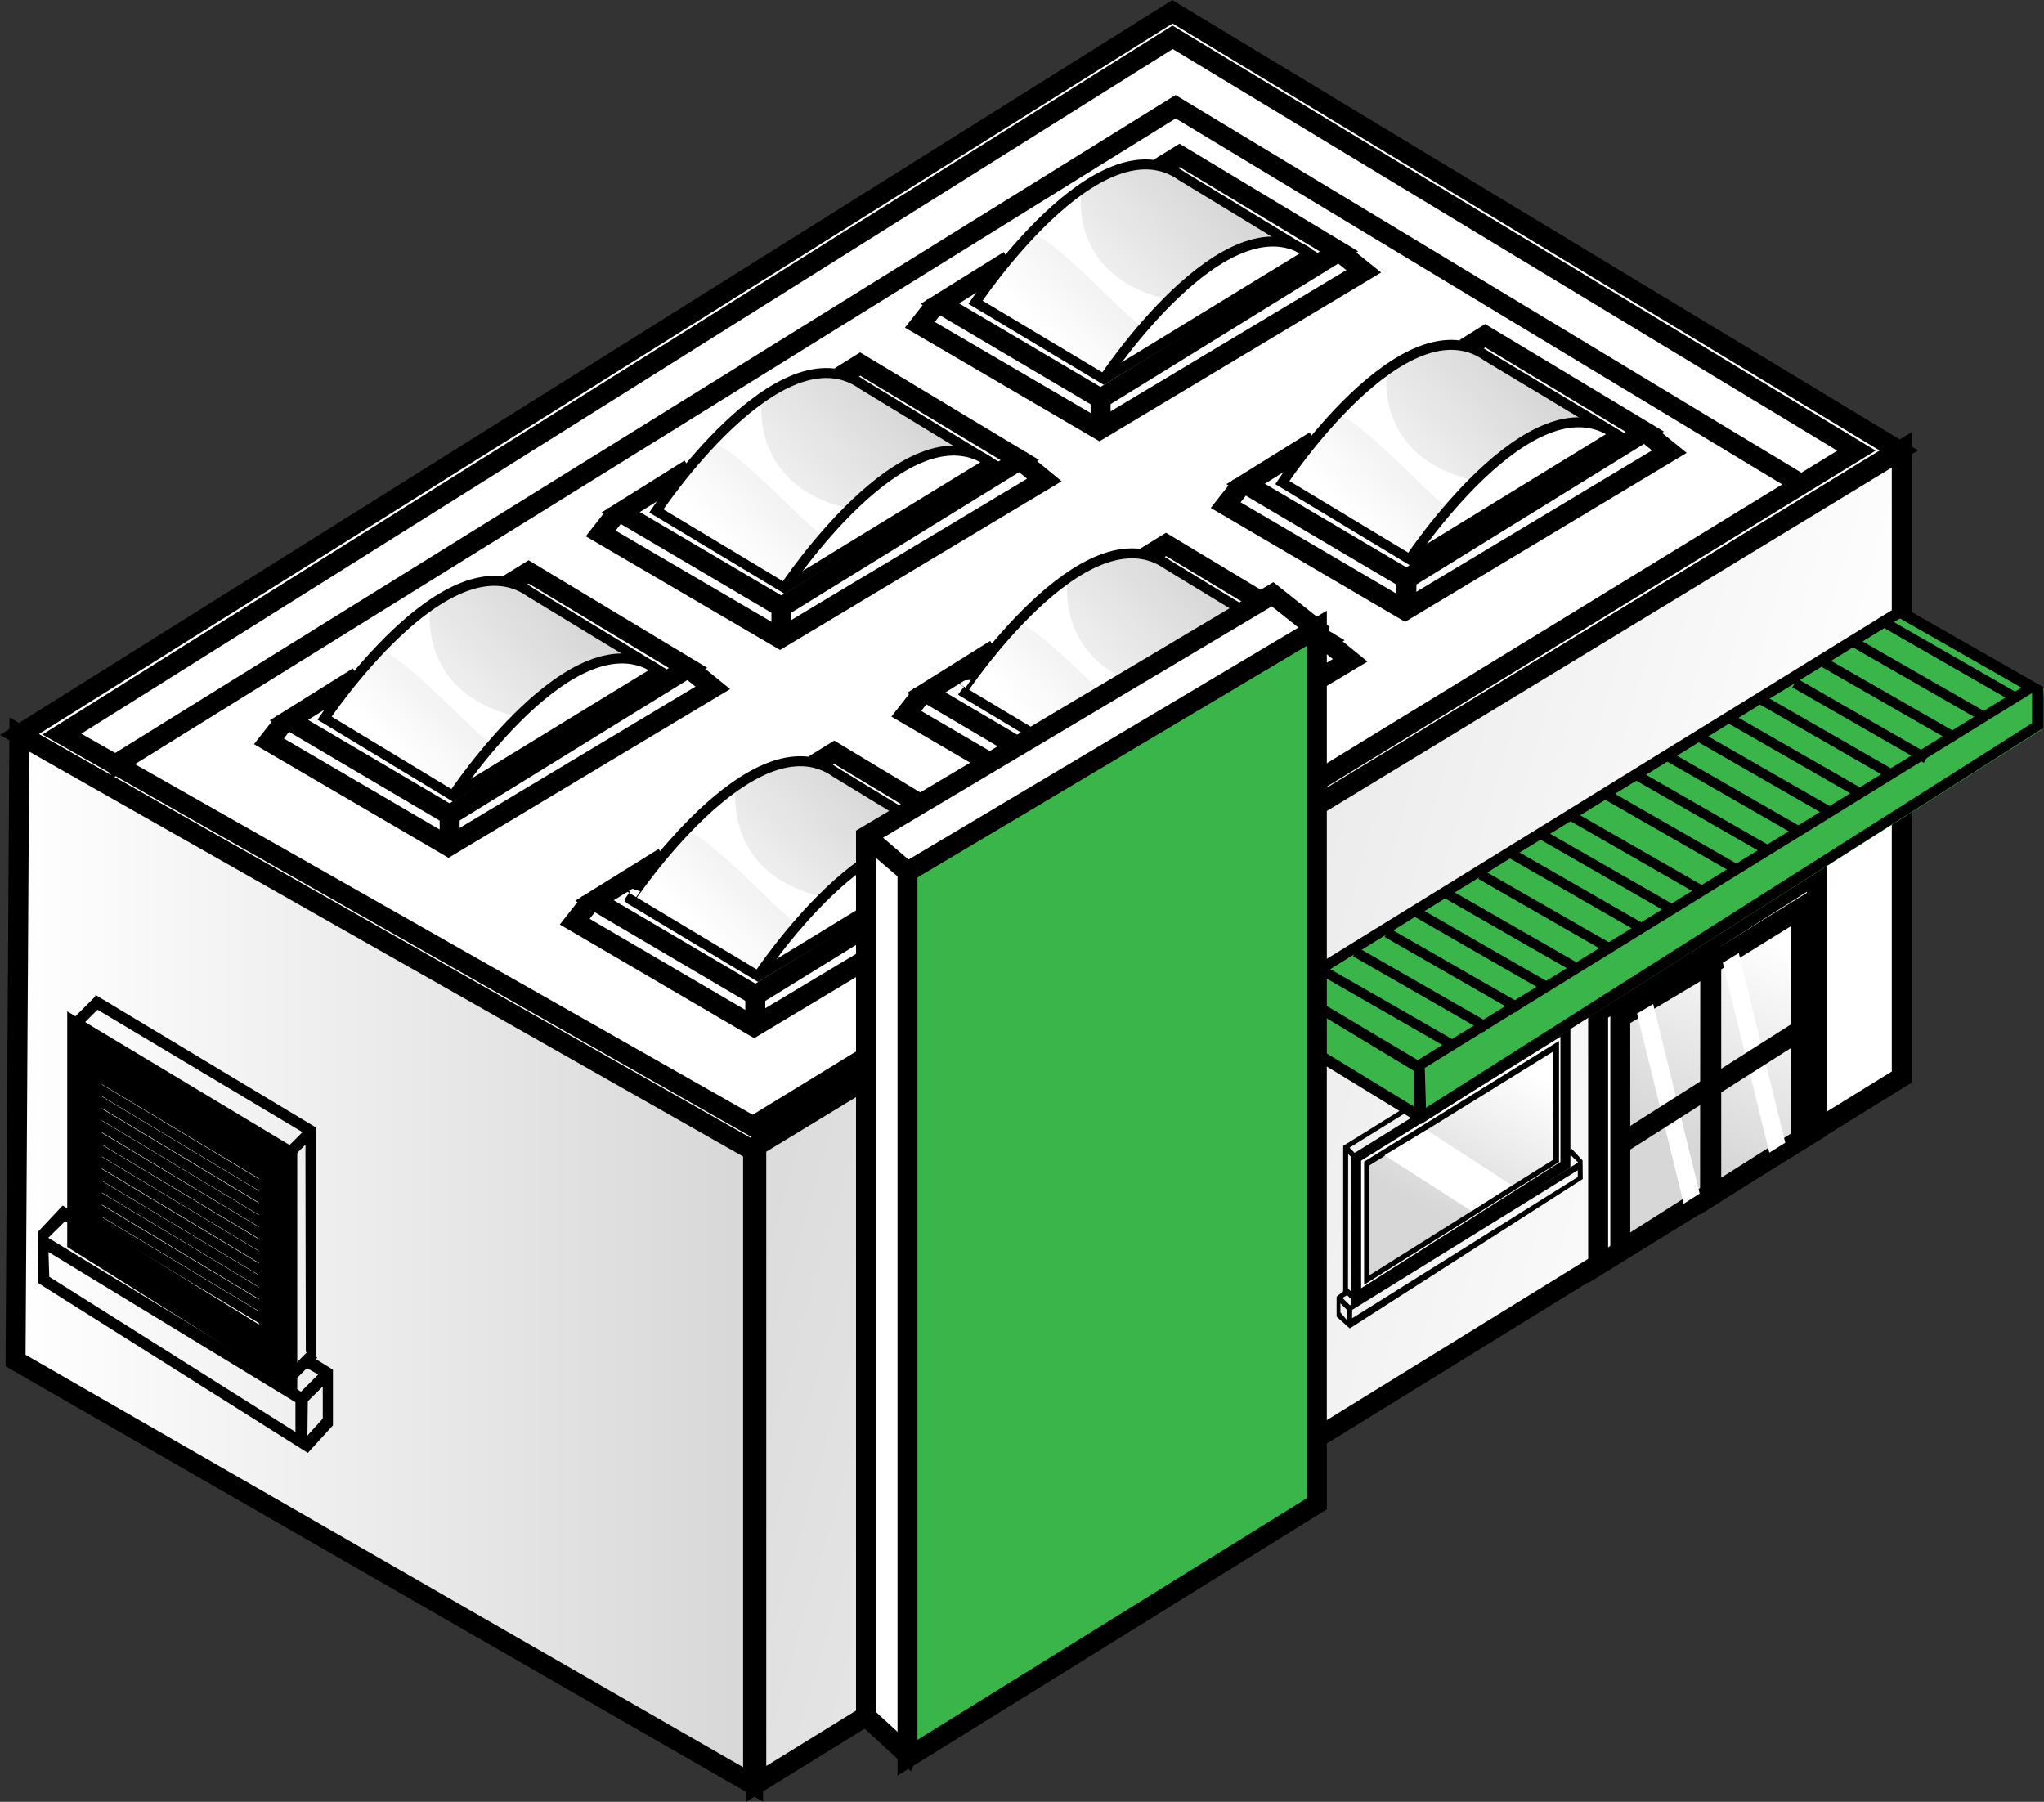 <svg xmlns="http://www.w3.org/2000/svg" xmlns:xlink="http://www.w3.org/1999/xlink" viewBox="0 0 102.46 90.32"><rect x="0" y="0" width="102.46" height="90.32" fill="#333333" stroke="none"/><defs><style>.cls-1,.cls-7,.cls-8{fill:#fff;}.cls-1,.cls-15,.cls-2,.cls-3,.cls-5,.cls-6,.cls-8{stroke:#000;stroke-miterlimit:10;}.cls-2{fill:url(#New_Gradient_Swatch_3);}.cls-3{fill:url(#New_Gradient_Swatch_3-2);}.cls-4{fill:url(#New_Gradient_Swatch_3-3);}.cls-5,.cls-6{fill:none;}.cls-6,.cls-8{stroke-width:0.5px;}.cls-9{fill:url(#New_Gradient_Swatch_3-4);}.cls-10,.cls-15{fill:#39b54a;}.cls-11{fill:url(#New_Gradient_Swatch_3-5);}.cls-12{fill:url(#New_Gradient_Swatch_3-6);}.cls-13{fill:url(#New_Gradient_Swatch_3-7);}.cls-14{fill:url(#New_Gradient_Swatch_3-8);}.cls-16{fill:url(#New_Gradient_Swatch_3-9);}.cls-17{fill:url(#New_Gradient_Swatch_3-10);}</style><linearGradient id="New_Gradient_Swatch_3" x1="0.78" y1="63.14" x2="37.75" y2="63.14" gradientUnits="userSpaceOnUse"><stop offset="0" stop-color="#fff"/><stop offset="1" stop-color="#d7d7d7"/></linearGradient><linearGradient id="New_Gradient_Swatch_3-2" x1="87.59" y1="62.04" x2="35.29" y2="46.92" xlink:href="#New_Gradient_Swatch_3"/><linearGradient id="New_Gradient_Swatch_3-3" x1="94.78" y1="47.27" x2="99.87" y2="57.19" gradientTransform="matrix(-1, 0, 0, 1, 184.02, 0)" xlink:href="#New_Gradient_Swatch_3"/><linearGradient id="New_Gradient_Swatch_3-4" x1="108.19" y1="53.25" x2="112.03" y2="60.73" gradientTransform="matrix(-1, 0, 0, 1, 184.02, 0)" xlink:href="#New_Gradient_Swatch_3"/><linearGradient id="New_Gradient_Swatch_3-5" x1="20.4" y1="38.36" x2="28.57" y2="30.72" xlink:href="#New_Gradient_Swatch_3"/><linearGradient id="New_Gradient_Swatch_3-6" x1="35.72" y1="47.4" x2="43.89" y2="39.76" xlink:href="#New_Gradient_Swatch_3"/><linearGradient id="New_Gradient_Swatch_3-7" x1="37.02" y1="27.94" x2="45.19" y2="20.3" xlink:href="#New_Gradient_Swatch_3"/><linearGradient id="New_Gradient_Swatch_3-8" x1="52.35" y1="36.98" x2="60.52" y2="29.34" xlink:href="#New_Gradient_Swatch_3"/><linearGradient id="New_Gradient_Swatch_3-9" x1="53.03" y1="17.48" x2="61.2" y2="9.85" xlink:href="#New_Gradient_Swatch_3"/><linearGradient id="New_Gradient_Swatch_3-10" x1="68.35" y1="26.52" x2="76.52" y2="18.89" xlink:href="#New_Gradient_Swatch_3"/></defs><g id="Layer_2" data-name="Layer 2"><g id="Layer_1-2" data-name="Layer 1"><polygon class="cls-1" points="95.18 22.58 37.75 57.75 0.97 36.82 58.77 0.59 95.18 22.58"/><polygon class="cls-1" points="3.1 36.8 58.78 1.87 93.06 22.59 37.74 56.46 3.1 36.8"/><polygon class="cls-2" points="0.97 36.82 37.75 57.68 37.75 89.45 0.78 68.2 0.97 36.82"/><polygon class="cls-3" points="37.91 57.45 37.91 89.42 95.33 53.99 95.33 22.55 37.91 57.45"/><polygon class="cls-1" points="80.11 50.74 80.11 63.42 91.08 56.64 91.08 43.79 80.11 50.74"/><path class="cls-4" d="M90.17,45.64V57l-8.81,5.26V51.06Z"/><polygon class="cls-5" points="81.22 51 81.22 62.69 85.78 59.79 85.78 48.28 81.22 51"/><polygon class="cls-5" points="85.73 48.34 85.72 59.98 90.27 57.1 90.27 45.53 85.73 48.34"/><polygon class="cls-1" points="14.4 57.91 14.4 68.83 3.87 62.23 3.87 51.58 14.4 57.91"/><polygon class="cls-1" points="13.48 58.24 13.48 67.29 4.61 61.82 4.61 53 13.48 58.24"/><line class="cls-6" x1="13.46" y1="59.07" x2="4.61" y2="53.76"/><line class="cls-6" x1="13.46" y1="59.68" x2="4.61" y2="54.36"/><line class="cls-6" x1="13.46" y1="60.28" x2="4.61" y2="54.96"/><line class="cls-6" x1="13.46" y1="60.89" x2="4.61" y2="55.57"/><line class="cls-6" x1="13.46" y1="61.49" x2="4.61" y2="56.17"/><line class="cls-6" x1="13.46" y1="62.09" x2="4.61" y2="56.78"/><line class="cls-6" x1="13.46" y1="62.7" x2="4.61" y2="57.38"/><line class="cls-6" x1="13.46" y1="63.3" x2="4.61" y2="57.98"/><line class="cls-6" x1="13.46" y1="63.91" x2="4.61" y2="58.59"/><line class="cls-6" x1="13.46" y1="64.51" x2="4.61" y2="59.19"/><line class="cls-6" x1="13.46" y1="65.11" x2="4.61" y2="59.79"/><line class="cls-6" x1="13.46" y1="65.72" x2="4.61" y2="60.4"/><line class="cls-6" x1="13.46" y1="66.32" x2="4.61" y2="61"/><line class="cls-7" x1="15.62" y1="56.68" x2="14.4" y2="57.91"/><rect x="14.14" y="57.02" width="1.73" height="0.55" transform="translate(-36.11 27.38) rotate(-44.99)"/><rect x="14.21" y="68.21" width="1.75" height="0.56" transform="translate(-44.01 30.72) rotate(-45)"/><rect x="3.54" y="50.42" width="1.73" height="0.55" transform="translate(-34.55 17.97) rotate(-45)"/><polygon points="15.31 56.84 4.78 50.55 4.78 49.87 15.86 56.53 15.86 68.1 15.33 67.77 15.31 56.84"/><path d="M1.89,64.3l13.54,8.53,1.26-1.38V68.66l-.92-.57-.44.46.62.35-.86.86L2.42,62.05l.84-.83.33.2V60.7l-.45-.27L1.91,61.74Zm13.54,5.94.75-.74,0,1.61-.77.85Zm-13-7.48,12.38,7.53v1.49L2.47,64Z"/><polygon class="cls-8" points="67.98 58.04 67.98 65.03 78.47 58.38 78.47 51.52 67.98 58.04"/><path d="M77.65,53.09V58l-8.77,5.51v-5l8.77-5.43m.5-.9-9.77,6.05V64.4l9.77-6.15V52.19Z"/><rect x="78.11" y="50.75" width="0.24" height="0.76" transform="translate(-13.24 70.3) rotate(-45)"/><polygon points="67.58 57.57 78.07 51.06 78.07 50.77 67.33 57.44 67.33 64.78 67.57 64.91 67.58 57.57"/><path d="M79.33,58.17l-.54-.58-.2.12V58l.15-.09.37.36L67.67,65.43l-.38-.37.28-.16-.2-.2L67,65v1l.66.59L79.34,59.1Zm-11.81,8-.33-.38v-.46l.32.32ZM79.09,59,67.78,66.08v-.42l11.31-7Z"/><path class="cls-9" d="M77.86,52.71v5.42l-9.22,5.8V58.42l9.22-5.71"/><polygon class="cls-7" points="75.78 59.41 71.51 56.64 69.4 57.91 73.77 60.71 75.78 59.41"/><rect x="67.56" y="64.55" width="0.27" height="0.71" transform="translate(-26.06 66.88) rotate(-45)"/><rect x="67.56" y="57.42" width="0.27" height="0.71" transform="translate(-21.02 64.79) rotate(-45)"/><polygon class="cls-7" points="85.2 59.83 82.87 50.33 82.06 50.81 84.4 60.34 85.2 59.83"/><polygon class="cls-7" points="89.49 57.28 87.16 47.77 86.36 48.26 88.69 57.78 89.49 57.28"/><line class="cls-5" x1="81.22" y1="57.35" x2="85.78" y2="54.45"/><line class="cls-5" x1="85.69" y1="54.54" x2="90.25" y2="51.64"/><polygon class="cls-10" points="95.28 30.66 102.45 34.47 102.32 36.59 71.23 56.33 64.31 52.11 64.31 49.42 95.28 30.66"/><polyline class="cls-1" points="25.48 29.3 26.5 28.67 34.49 33.48 22.54 40.85 14.48 36.1 17.95 33.93"/><polyline class="cls-5" points="34.5 33.48 35.73 34.48 22.48 42.42 13.48 37.16 14.25 36.18"/><path class="cls-11" d="M16.27,36l6.43,3.86s3.27-5,6-6.1,4.26-.2,4.26-.2l-6.92-4.25a5.47,5.47,0,0,0-4.49,1A45,45,0,0,0,16.27,36Z"/><path class="cls-7" d="M21.58,30.31s-.79,4.37,4.29,5.6c-.69,1-.87.92-1.1,1.35s-4.6-4.65-5.82-4.67C18.69,32.51,21.58,30.31,21.58,30.31Z"/><path class="cls-6" d="M22.7,39.89s6.12-9.26,10.29-6.3"/><path class="cls-6" d="M26.6,29.7,33,33.59,22.7,39.89,16.27,36S22.43,26.74,26.6,29.7Z"/><line class="cls-5" x1="22.54" y1="40.85" x2="22.54" y2="42.42"/><polyline class="cls-1" points="40.8 38.34 41.82 37.71 49.81 42.52 37.87 49.89 29.8 45.14 33.28 42.98"/><polyline class="cls-5" points="49.83 42.52 51.05 43.52 37.8 51.46 28.81 46.2 29.58 45.22"/><path class="cls-12" d="M31.59,45.07,38,48.93s3.28-5,6-6.1,4.26-.2,4.26-.2L41.4,38.38a5.49,5.49,0,0,0-4.5,1A45.8,45.8,0,0,0,31.59,45.07Z"/><path class="cls-7" d="M36.9,39.35s-.79,4.37,4.29,5.6c-.69,1-.86.92-1.09,1.35s-4.6-4.65-5.83-4.67C34,41.55,36.9,39.35,36.9,39.35Z"/><path class="cls-6" d="M38,48.93s6.13-9.26,10.29-6.3"/><path class="cls-6" d="M41.92,38.74l6.39,3.89L38,48.93l-6.43-3.86S37.76,35.78,41.92,38.74Z"/><line class="cls-5" x1="37.86" y1="49.89" x2="37.86" y2="51.46"/><polyline class="cls-1" points="42.11 18.88 43.12 18.25 51.12 23.06 39.17 30.43 31.11 25.68 34.58 23.51"/><polyline class="cls-5" points="51.13 23.06 52.35 24.06 39.1 32 30.11 26.74 30.88 25.76"/><path class="cls-13" d="M32.9,25.61l6.42,3.86s3.28-4.95,6-6.1,4.26-.2,4.26-.2L42.7,18.92a5.47,5.47,0,0,0-4.49,1A45,45,0,0,0,32.9,25.61Z"/><path class="cls-7" d="M38.21,19.89s-.8,4.37,4.29,5.6c-.69,1-.87.92-1.1,1.35s-4.6-4.65-5.83-4.67C35.32,22.09,38.21,19.89,38.21,19.89Z"/><path class="cls-6" d="M39.32,29.47s6.13-9.26,10.3-6.3"/><path class="cls-6" d="M43.23,19.28l6.39,3.89-10.3,6.3L32.9,25.61S39.06,16.32,43.23,19.28Z"/><line class="cls-5" x1="39.17" y1="30.43" x2="39.17" y2="32"/><polyline class="cls-1" points="57.43 27.92 58.45 27.29 66.44 32.1 54.49 39.47 46.43 34.72 49.9 32.55"/><polyline class="cls-5" points="66.45 32.1 67.68 33.1 54.43 41.04 45.43 35.78 46.2 34.8"/><path class="cls-14" d="M48.22,34.65l6.43,3.86s3.27-4.95,6-6.1,4.26-.2,4.26-.2L58,28a5.47,5.47,0,0,0-4.49,1A45.8,45.8,0,0,0,48.22,34.65Z"/><path class="cls-7" d="M53.53,28.93s-.79,4.37,4.29,5.6c-.69,1-.87.92-1.1,1.35s-4.6-4.65-5.82-4.67C50.64,31.13,53.53,28.93,53.53,28.93Z"/><path class="cls-6" d="M54.65,38.51s6.12-9.26,10.29-6.3"/><path class="cls-6" d="M58.55,28.32l6.39,3.89-10.29,6.3-6.43-3.86S54.38,25.36,58.55,28.32Z"/><line class="cls-5" x1="54.49" y1="39.47" x2="54.49" y2="41.04"/><path d="M102.46,34.46l-7.23-4.12L64.31,49.42v2.69l6.92,4.24v0l0,0,31.06-19.77.13-.08v-2h0ZM95.24,31l6.09,3.47L71.07,53.14l-6-3.57ZM64.86,50.05l6,3.62,0,1.79-6-3.66Zm37-13.8L71.48,55.53l-.06-2h0l30.44-18.79Z"/><polygon class="cls-1" points="43.41 41.92 43.41 86.04 45.46 87.92 66.06 31.59 63.79 29.79 43.41 41.92"/><polygon class="cls-15" points="45.49 43.7 45.49 88.11 66.01 75.38 66.01 31.49 45.49 43.7"/><line class="cls-1" x1="43.41" y1="41.92" x2="45.49" y2="43.7"/><polyline class="cls-5" points="5.39 38.57 58.93 5.35 90.22 24.23"/><polyline class="cls-1" points="58.11 8.42 59.13 7.79 67.12 12.6 55.17 19.98 47.11 15.22 50.58 13.06"/><polyline class="cls-5" points="67.13 12.61 68.36 13.6 55.11 21.54 46.11 16.28 46.88 15.3"/><path class="cls-16" d="M48.9,15.15,55.33,19s3.27-5,6-6.11,4.26-.2,4.26-.2L58.71,8.47a5.45,5.45,0,0,0-4.5,1A45.24,45.24,0,0,0,48.9,15.15Z"/><path class="cls-7" d="M54.21,9.44S53.42,13.81,58.5,15c-.69,1-.87.92-1.1,1.36s-4.59-4.65-5.82-4.68C51.32,11.63,54.21,9.44,54.21,9.44Z"/><path class="cls-6" d="M55.33,19s6.12-9.27,10.29-6.31"/><path class="cls-6" d="M59.23,8.82l6.39,3.89L55.33,19,48.9,15.15S55.06,5.87,59.23,8.82Z"/><line class="cls-5" x1="55.17" y1="19.98" x2="55.17" y2="21.54"/><polyline class="cls-1" points="73.44 17.46 74.45 16.83 82.45 21.64 70.5 29.02 62.44 24.26 65.91 22.1"/><polyline class="cls-5" points="82.46 21.65 83.68 22.64 70.43 30.59 61.44 25.32 62.21 24.34"/><path class="cls-17" d="M64.23,24.19l6.42,3.87s3.28-5,6-6.11,4.26-.2,4.26-.2L74,17.51a5.49,5.49,0,0,0-4.5,1A44.89,44.89,0,0,0,64.23,24.19Z"/><path class="cls-7" d="M69.53,18.48s-.79,4.37,4.29,5.59c-.68,1-.86.92-1.09,1.36s-4.6-4.65-5.83-4.68C66.65,20.68,69.53,18.48,69.53,18.48Z"/><path class="cls-6" d="M70.65,28.06s6.13-9.27,10.3-6.31"/><path class="cls-6" d="M74.55,17.87,81,21.75l-10.3,6.31-6.42-3.87S70.39,14.91,74.55,17.87Z"/><line class="cls-5" x1="70.5" y1="29.02" x2="70.5" y2="30.59"/><line class="cls-6" x1="94.41" y1="31.17" x2="101" y2="34.95"/><line class="cls-6" x1="92.93" y1="32.19" x2="99.52" y2="35.97"/><line class="cls-6" x1="91.45" y1="33.22" x2="98.04" y2="37"/><line class="cls-6" x1="89.97" y1="34.24" x2="96.56" y2="38.02"/><line class="cls-6" x1="88.31" y1="35.08" x2="94.89" y2="38.86"/><line class="cls-6" x1="86.77" y1="36.05" x2="93.36" y2="39.83"/><line class="cls-6" x1="85.14" y1="36.92" x2="91.73" y2="40.7"/><line class="cls-6" x1="83.63" y1="37.92" x2="90.22" y2="41.7"/><line class="cls-6" x1="82.1" y1="38.89" x2="88.69" y2="42.67"/><line class="cls-6" x1="80.57" y1="39.86" x2="87.16" y2="43.64"/><line class="cls-6" x1="78.73" y1="40.88" x2="85.32" y2="44.66"/><line class="cls-6" x1="77.3" y1="41.85" x2="83.89" y2="45.63"/><line class="cls-6" x1="75.82" y1="42.82" x2="82.41" y2="46.6"/><line class="cls-6" x1="74.23" y1="43.84" x2="80.82" y2="47.62"/><line class="cls-6" x1="72.55" y1="44.81" x2="79.14" y2="48.59"/><line class="cls-6" x1="71.02" y1="45.73" x2="77.6" y2="49.51"/><line class="cls-6" x1="69.53" y1="46.75" x2="76.12" y2="50.53"/><line class="cls-6" x1="67.95" y1="47.72" x2="74.54" y2="51.5"/><line class="cls-6" x1="66.37" y1="48.69" x2="72.96" y2="52.47"/></g></g></svg>